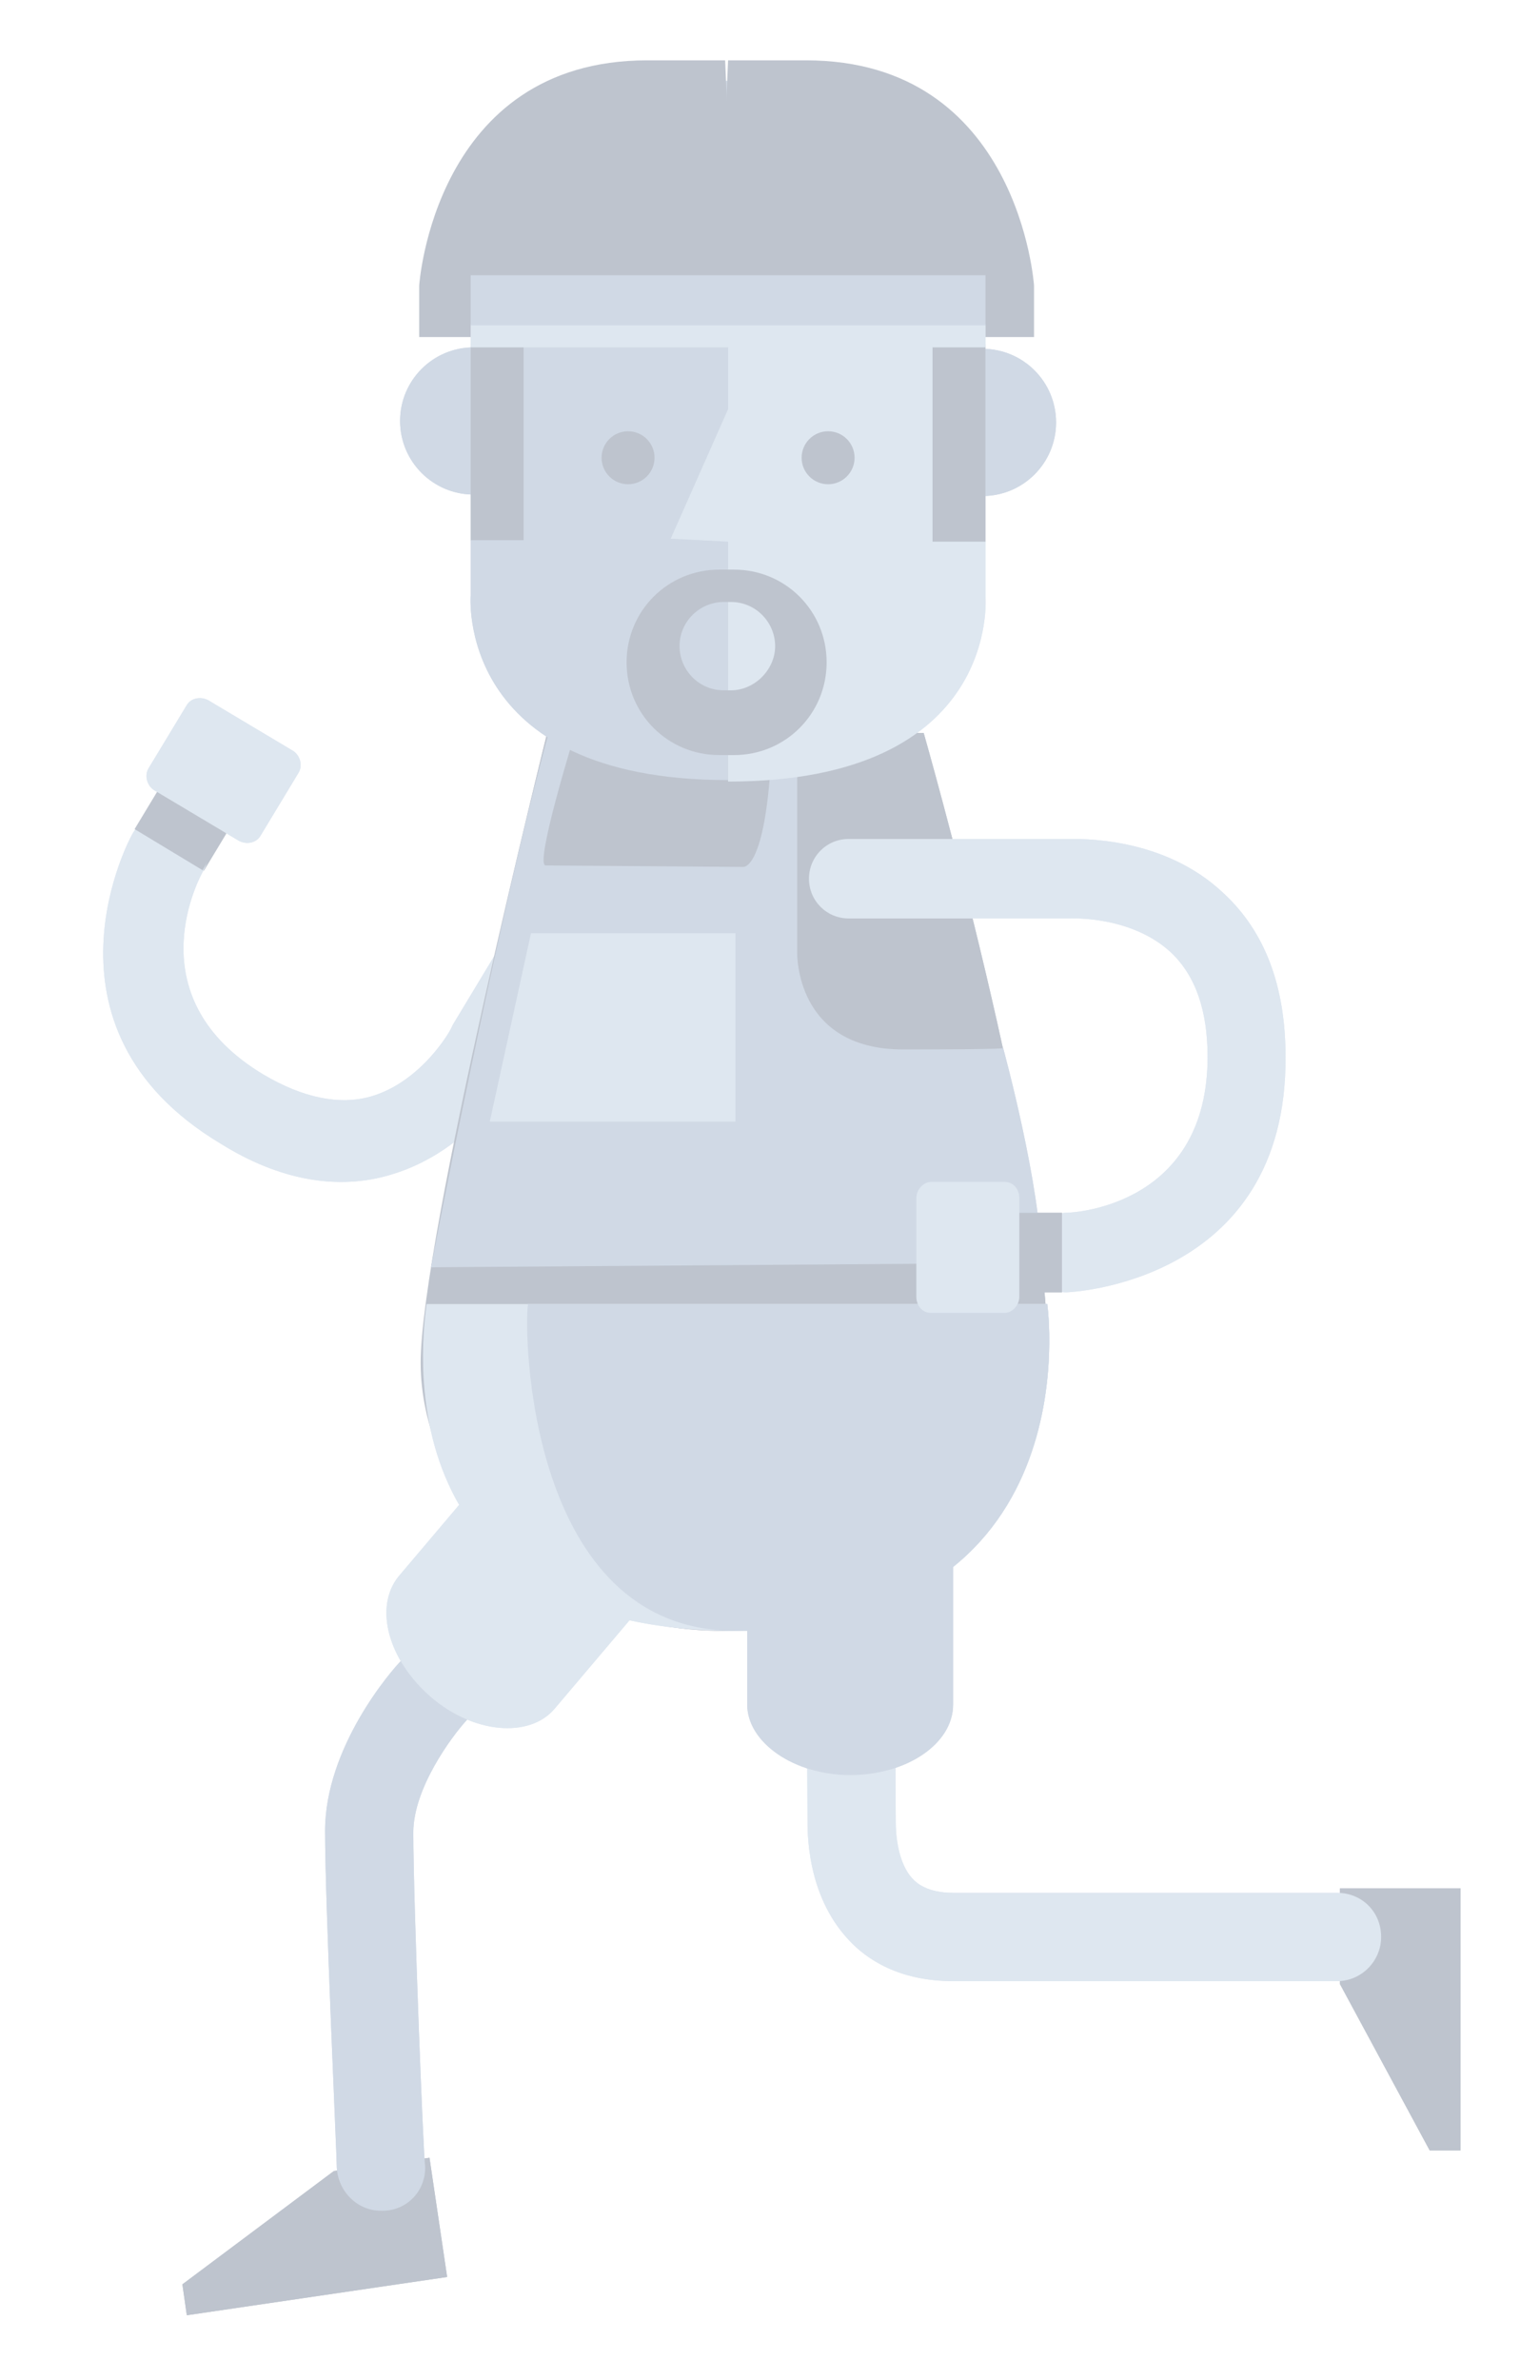 <?xml version="1.0" encoding="utf-8"?>
<!-- Generator: Adobe Illustrator 16.0.0, SVG Export Plug-In . SVG Version: 6.00 Build 0)  -->
<!DOCTYPE svg PUBLIC "-//W3C//DTD SVG 1.1//EN" "http://www.w3.org/Graphics/SVG/1.1/DTD/svg11.dtd">
<svg version="1.1" id="Calque_1" xmlns:x="http://ns.adobe.com/Extensibility/1.0/" xmlns:i="http://ns.adobe.com/AdobeIllustrator/10.0/" xmlns:graph="http://ns.adobe.com/Graphs/1.0/"
	 xmlns="http://www.w3.org/2000/svg" xmlns:xlink="http://www.w3.org/1999/xlink" xmlns:a="http://ns.adobe.com/AdobeSVGViewerExtensions/3.0/"
	 x="0px" y="0px" width="104.7px" height="161.7px" viewBox="0 0 104.7 161.7" enable-background="new 0 0 104.7 161.7"
	 xml:space="preserve">
<g>
	<polygon fill="#BEC4CE" points="12.7,157.3 30.4,154.7 29.2,146.6 22.7,147.5 12.4,155.2 	"/>
	<path fill="#D0D9E5" d="M25.9,150.2c-1.6,0-2.9-1.3-3-2.9c0-0.7-0.8-18-0.8-22.9c0-5.7,4.5-10.9,5.2-11.6l11-12.6
		c1.1-1.3,3-1.4,4.2-0.3c1.3,1.1,1.4,3,0.3,4.3l-11.1,12.7c-1,1.1-3.6,4.6-3.6,7.6c0,4.7,0.7,22.4,0.8,22.6c0.1,1.7-1.2,3.1-2.9,3.1
		C26,150.2,26,150.2,25.9,150.2z"/>
	<path fill="#DEE7F0" d="M29.3,115.3c-2.9-2.5-3.9-6.1-2.2-8.2l10-11.8c1.7-2,5.5-1.7,8.4,0.8c2.9,2.5,3.9,6.1,2.2,8.2l-10,11.8
		C36,118.1,32.2,117.8,29.3,115.3z"/>
	<polygon fill="#BEC4CE" points="99.3,146.1 99.3,128.3 91.1,128.3 91.1,134.8 97.2,146.1 	"/>
	<path fill="#DEE7F0" d="M9.1,56.5c0.8-1.3,2.4-1.7,3.7-1c1.3,0.7,1.8,2.4,1,3.7c-0.5,0.9-4.4,8.7,4.1,13.8c2.7,1.6,5.2,2.1,7.3,1.5
		c3.5-1,5.5-4.6,5.5-4.7l0.1-0.2L38.4,57c0.8-1.3,2.4-1.7,3.7-0.9c1.3,0.8,1.7,2.4,0.9,3.7l-7.7,12.7c-0.4,0.8-3.3,5.7-8.7,7.3
		C23,80.9,19,80.2,15,77.7C1.8,69.8,8.9,56.7,9.1,56.5C9,56.6,9,56.6,9.1,56.5z"/>
	
		<rect x="10.5" y="53.4" transform="matrix(-0.517 0.856 -0.856 -0.517 66.966 74.529)" fill="#BEC4CE" width="3.8" height="5.4"/>
	<path fill="#BEC4CE" d="M37.2,49.8h25.6c0,0,8.4,29.4,8.4,41.6s-8.9,19.4-22,19.4S28.7,101,28.7,92.6S37.2,49.8,37.2,49.8z"/>
	<path fill="#DEE7F0" d="M72.5,87.8c-1.5,0-2.7-1.2-2.7-2.6c0-1.5,1.1-2.7,2.6-2.8c1,0,9.7-0.7,9.7-10.6c0-3.1-0.8-5.5-2.5-7.1
		c-2.7-2.5-6.8-2.3-6.8-2.3l-0.2,0H57.7c-1.5,0-2.7-1.2-2.7-2.7c0-1.5,1.2-2.7,2.7-2.7h14.8c0.9,0,6.6-0.2,10.7,3.7
		c2.8,2.6,4.2,6.3,4.2,11.1C87.5,87.2,72.7,87.8,72.5,87.8C72.5,87.8,72.5,87.8,72.5,87.8z"/>
	<path fill="#D0D9E5" d="M54.2,49.8v14.9c0,0-0.2,6.6,7.2,6.6s6.8-0.1,6.8-0.1s2.6,9.5,2.6,14.6l-41.5,0.3c0,0,4.5-23.6,8-36.3h1.8
		c0,0-2.8,9-2,9c0.8,0,13.4,0.1,13.4,0.1s1.7,0.4,2-9.1H54.2z"/>
	<path fill="#DEE7F0" d="M29,88.6h42.2c0,0,3.2,22.2-21.2,22.2S28.8,90.3,29,88.6z"/>
	<path fill="#D0D9E5" d="M35.9,88.6h35.3c0,0,3.2,22.2-21.2,22.2C35.8,110.8,35.6,90.3,35.9,88.6z"/>
	<rect x="68.4" y="82.4" fill="#BEC4CE" width="3.8" height="5.4"/>
	<path fill="#DEE7F0" d="M90.9,134.6H64.8c-3.7,0-5.9-1.5-7.1-2.8c-2.9-3.1-2.8-7.4-2.8-8.3l-0.1-20.2c0-1.7,1.3-3,3-3c0,0,0,0,0,0
		c1.7,0,3,1.3,3,3l0.1,20.4l0,0.1c0,0.7,0.1,2.8,1.2,3.9c0.2,0.2,0.9,0.9,2.7,0.9h26.1c1.7,0,3,1.3,3,3
		C93.9,133.2,92.6,134.6,90.9,134.6z"/>
	<path fill="#D0D9E5" d="M57.8,120.6c-3.8,0-7-2.2-7-4.8v-15.5c0-2.7,3.1-4.8,7-4.8c3.8,0,7,2.2,7,4.8v15.5
		C64.8,118.5,61.6,120.6,57.8,120.6z"/>
	<g>
		<path fill="#DEE7F0" d="M62.5,21.4h4.4v-3c0,0-0.8-12.9-13.1-12.9h-4.5l-0.7,15.8H62.5z"/>
		<path fill="#D0D9E5" d="M36.3,21.4h-4.4v-3c0,0,0.8-12.9,13.1-12.9h4.5l0.7,15.8H36.3z"/>
		<path fill="#D0D9E5" d="M32,22v18.4c0,0-1.1,12.6,17.5,12.6V36.7l3.9-0.2l-3.9-8.8v-6.5L32,22z"/>
		<circle fill="#D0D9E5" cx="66.8" cy="28.7" r="5"/>
		<circle fill="#D0D9E5" cx="32.2" cy="28.6" r="5"/>
		<path fill="#DEE7F0" d="M67,22.1v18.4c0,0,1.1,12.6-17.5,12.6V36.8l-3.9-0.2l3.9-8.8v-6.5L67,22.1z"/>
		<rect x="63.4" y="23.4" fill="#BEC4CE" width="3.6" height="13.4"/>
		<circle fill="#BEC4CE" cx="56.3" cy="31.1" r="1.8"/>
		<path fill="#BEC4CE" d="M49.5,39.1c0,0,0.9-0.9,3.2-0.9c1.9,0,4.1,1.1,8.4,5.6c0,0-5.1,1-7.1,1c-1.9,0-4-1-4.6-2.2V39.1z"/>
		<rect x="32" y="23.3" fill="#BEC4CE" width="3.6" height="13.4"/>
		<circle fill="#BEC4CE" cx="42.7" cy="31.1" r="1.8"/>
		<path fill="#BEC4CE" d="M49.5,39c0,0-0.9-0.9-3.2-0.9c-1.9,0-4.1,1.1-8.4,5.6c0,0,5.1,1,7.1,1c1.9,0,4-1,4.6-2.2V39z"/>
		<path fill="#BEC4CE" d="M51.9,48.8C51.9,48.8,51.9,48.8,51.9,48.8c-0.3,0-0.5-0.2-0.5-0.5c0,0,0.1-1.2-0.5-1.9
			c-0.3-0.3-0.8-0.5-1.4-0.5c-0.6,0-1.1,0.2-1.4,0.5c-0.7,0.7-0.7,1.9-0.7,1.9c0,0.3-0.2,0.5-0.5,0.5c0,0,0,0,0,0
			c-0.2,0-0.5-0.2-0.5-0.5c0-0.1,0-1.6,1-2.6c0.5-0.5,1.2-0.8,2.1-0.8c0.9,0,1.6,0.3,2.1,0.8c0.9,1,0.8,2.5,0.8,2.6
			C52.4,48.6,52.2,48.8,51.9,48.8z"/>
		<rect x="32" y="22" fill="#DEE7F0" width="35" height="1.6"/>
		<rect x="32" y="18.7" fill="#BEC4CE" width="35" height="3.4"/>
	</g>
	<path fill="#DEE7F0" d="M10.5,53.7c-0.5-0.3-0.7-1-0.4-1.5l2.6-4.3c0.3-0.5,1-0.6,1.5-0.3l5.7,3.4c0.5,0.3,0.7,1,0.4,1.5l-2.6,4.3
		c-0.3,0.5-1,0.6-1.5,0.3L10.5,53.7z"/>
	<path fill="#DEE7F0" d="M69.3,88.1c0,0.6-0.5,1.1-1,1.1h-5c-0.6,0-1-0.5-1-1.1v-6.7c0-0.6,0.5-1.1,1-1.1h5c0.6,0,1,0.5,1,1.1V88.1z
		"/>
	<polygon fill="#DEE7F0" points="50,76.2 33.3,76.2 36.1,63.4 50,63.4 	"/>
	<path fill="#BEC4CE" d="M46.2,34.6h-7.7c-0.8,0-1.5-0.7-1.5-1.5v-3.9c0-0.8,0.7-1.5,1.5-1.5h7.7c0.8,0,1.5,0.7,1.5,1.5v3.9
		C47.6,33.9,47,34.6,46.2,34.6z M38.5,28.7c-0.3,0-0.5,0.2-0.5,0.5v3.9c0,0.3,0.2,0.5,0.5,0.5h7.7c0.3,0,0.5-0.2,0.5-0.5v-3.9
		c0-0.3-0.2-0.5-0.5-0.5H38.5z"/>
	<path fill="#BEC4CE" d="M60.2,34.6h-7.7c-0.8,0-1.5-0.7-1.5-1.5v-3.9c0-0.8,0.7-1.5,1.5-1.5h7.7c0.8,0,1.5,0.7,1.5,1.5v3.9
		C61.6,33.9,61,34.6,60.2,34.6z M52.5,28.7c-0.3,0-0.5,0.2-0.5,0.5v3.9c0,0.3,0.2,0.5,0.5,0.5h7.7c0.3,0,0.5-0.2,0.5-0.5v-3.9
		c0-0.3-0.2-0.5-0.5-0.5H52.5z"/>
	<rect x="47.1" y="30.3" fill="#BEC4CE" width="4.3" height="1"/>
</g>
<polygon fill="#BEC4CE" points="12.7,157.3 30.4,154.7 29.2,146.6 22.7,147.5 12.4,155.2 "/>
<path fill="#D0D9E5" d="M25.9,150.2c-1.6,0-2.9-1.3-3-2.9c0-0.7-0.8-18-0.8-22.9c0-5.7,4.5-10.9,5.2-11.6l11-12.6
	c1.1-1.3,3-1.4,4.2-0.3c1.3,1.1,1.4,3,0.3,4.3l-11.1,12.7c-1,1.1-3.6,4.6-3.6,7.6c0,4.7,0.7,22.4,0.8,22.6c0.1,1.7-1.2,3.1-2.9,3.1
	C26,150.2,26,150.2,25.9,150.2z"/>
<path fill="#DEE7F0" d="M29.3,115.3c-2.9-2.5-3.9-6.1-2.2-8.2l10-11.8c1.7-2,5.5-1.7,8.4,0.8s3.9,6.1,2.2,8.2l-10,11.8
	C36,118.1,32.2,117.8,29.3,115.3z"/>
<polygon fill="#BEC4CE" points="99.3,146.1 99.3,128.3 91.1,128.3 91.1,134.8 97.2,146.1 "/>
<path fill="#DEE7F0" d="M9.1,56.5c0.8-1.3,2.4-1.7,3.7-1c1.3,0.7,1.8,2.4,1,3.7c-0.5,0.9-4.4,8.7,4.1,13.8c2.7,1.6,5.2,2.1,7.3,1.5
	c3.5-1,5.5-4.6,5.5-4.7l0.1-0.2L38.4,57c0.8-1.3,2.4-1.7,3.7-0.9c1.3,0.8,1.7,2.4,0.9,3.7l-7.7,12.7c-0.4,0.8-3.3,5.7-8.7,7.3
	C23,80.9,19,80.2,15,77.7C1.8,69.8,8.9,56.7,9.1,56.5C9,56.6,9,56.6,9.1,56.5z"/>
<rect x="10.5" y="53.5" transform="matrix(-0.517 0.856 -0.856 -0.517 66.962 74.541)" fill="#BEC4CE" width="3.8" height="5.4"/>
<path fill="#BEC4CE" d="M37.2,49.8h25.6c0,0,8.4,29.4,8.4,41.6s-8.9,19.4-22,19.4c-13.1,0-20.6-9.8-20.6-18.2S37.2,49.8,37.2,49.8z"
	/>
<path fill="#DEE7F0" d="M72.5,87.8c-1.5,0-2.7-1.2-2.7-2.6c0-1.5,1.1-2.7,2.6-2.8c1,0,9.7-0.7,9.7-10.6c0-3.1-0.8-5.5-2.5-7.1
	c-2.7-2.5-6.8-2.3-6.8-2.3l-0.2,0H57.7c-1.5,0-2.7-1.2-2.7-2.7c0-1.5,1.2-2.7,2.7-2.7h14.8c0.9,0,6.6-0.2,10.7,3.7
	c2.8,2.6,4.2,6.3,4.2,11.1C87.5,87.2,72.7,87.8,72.5,87.8C72.5,87.8,72.5,87.8,72.5,87.8z"/>
<path fill="#D0D9E5" d="M54.2,49.8v14.9c0,0-0.2,6.6,7.2,6.6c7.4,0,6.8-0.1,6.8-0.1s2.6,9.5,2.6,14.6l-41.5,0.3c0,0,4.5-23.6,8-36.3
	h1.8c0,0-2.8,9-2,9c0.8,0,13.4,0.1,13.4,0.1s1.7,0.4,2-9.1H54.2z"/>
<path fill="#DEE7F0" d="M29,88.6h42.2c0,0,3.2,22.2-21.2,22.2C25.6,110.8,28.8,90.3,29,88.6z"/>
<path fill="#D0D9E5" d="M35.9,88.6h35.3c0,0,3.2,22.2-21.2,22.2C35.8,110.8,35.6,90.3,35.9,88.6z"/>
<rect x="68.4" y="82.4" fill="#BEC4CE" width="3.8" height="5.4"/>
<path fill="#DEE7F0" d="M90.9,134.6H64.8c-3.7,0-5.9-1.5-7.1-2.8c-2.9-3.1-2.8-7.4-2.8-8.3l-0.1-20.2c0-1.7,1.3-3,3-3c0,0,0,0,0,0
	c1.7,0,3,1.3,3,3l0.1,20.4l0,0.1c0,0.7,0.1,2.8,1.2,3.9c0.2,0.2,0.9,0.9,2.7,0.9h26.1c1.7,0,3,1.3,3,3
	C93.9,133.2,92.6,134.6,90.9,134.6z"/>
<path fill="#D0D9E5" d="M57.8,120.6c-3.8,0-7-2.2-7-4.8v-15.5c0-2.7,3.1-4.8,7-4.8c3.8,0,7,2.2,7,4.8v15.5
	C64.8,118.5,61.6,120.6,57.8,120.6z"/>
<g>
	<path fill="#D0D9E5" d="M32,22v18.4c0,0-1.1,12.6,17.5,12.6V36.7l3.9-0.2l-3.9-8.8v-6.5L32,22z"/>
	<circle fill="#D0D9E5" cx="66.8" cy="28.7" r="5"/>
	<circle fill="#D0D9E5" cx="32.2" cy="28.6" r="5"/>
	<path fill="#BEC4CE" d="M65,22.9h5.3v-3.5c0,0-1-15.3-15.5-15.3h-5.3l-0.8,18.8H65z"/>
	<path fill="#BEC4CE" d="M33.8,22.9h-5.3v-3.5c0,0,1-15.3,15.5-15.3h5.3l0.8,18.8H33.8z"/>
	<path fill="#DEE7F0" d="M67,22.1v18.4c0,0,1.1,12.6-17.5,12.6V36.8l-3.9-0.2l3.9-8.8v-6.5L67,22.1z"/>
	<rect x="63.4" y="23.4" fill="#BEC4CE" width="3.6" height="13.4"/>
	<circle fill="#BEC4CE" cx="56.3" cy="31.1" r="1.8"/>
	<rect x="32" y="23.3" fill="#BEC4CE" width="3.6" height="13.4"/>
	<circle fill="#BEC4CE" cx="42.7" cy="31.1" r="1.8"/>
	<rect x="32" y="22" fill="#DEE7F0" width="35" height="1.6"/>
	<rect x="32" y="18.7" fill="#D0D9E5" width="35" height="3.4"/>
</g>
<path fill="#DEE7F0" d="M10.5,53.7c-0.5-0.3-0.7-1-0.4-1.5l2.6-4.3c0.3-0.5,1-0.6,1.5-0.3l5.7,3.4c0.5,0.3,0.7,1,0.4,1.5l-2.6,4.3
	c-0.3,0.5-1,0.6-1.5,0.3L10.5,53.7z"/>
<path fill="#DEE7F0" d="M69.3,88.1c0,0.6-0.5,1.1-1,1.1h-5c-0.6,0-1-0.5-1-1.1v-6.7c0-0.6,0.5-1.1,1-1.1h5c0.6,0,1,0.5,1,1.1V88.1z"
	/>
<polygon fill="#DEE7F0" points="50,76.2 33.3,76.2 36.1,63.4 50,63.4 "/>
<path fill="#BEC4CE" d="M49.9,38.7h-1c-3.5,0-6.3,2.8-6.3,6.3s2.8,6.3,6.3,6.3h1c3.5,0,6.3-2.8,6.3-6.3S53.4,38.7,49.9,38.7z
	 M49.7,46.9h-0.5c-1.7,0-3-1.4-3-3c0-1.7,1.4-3,3-3h0.5c1.7,0,3,1.4,3,3C52.7,45.5,51.3,46.9,49.7,46.9z"/>
</svg>
